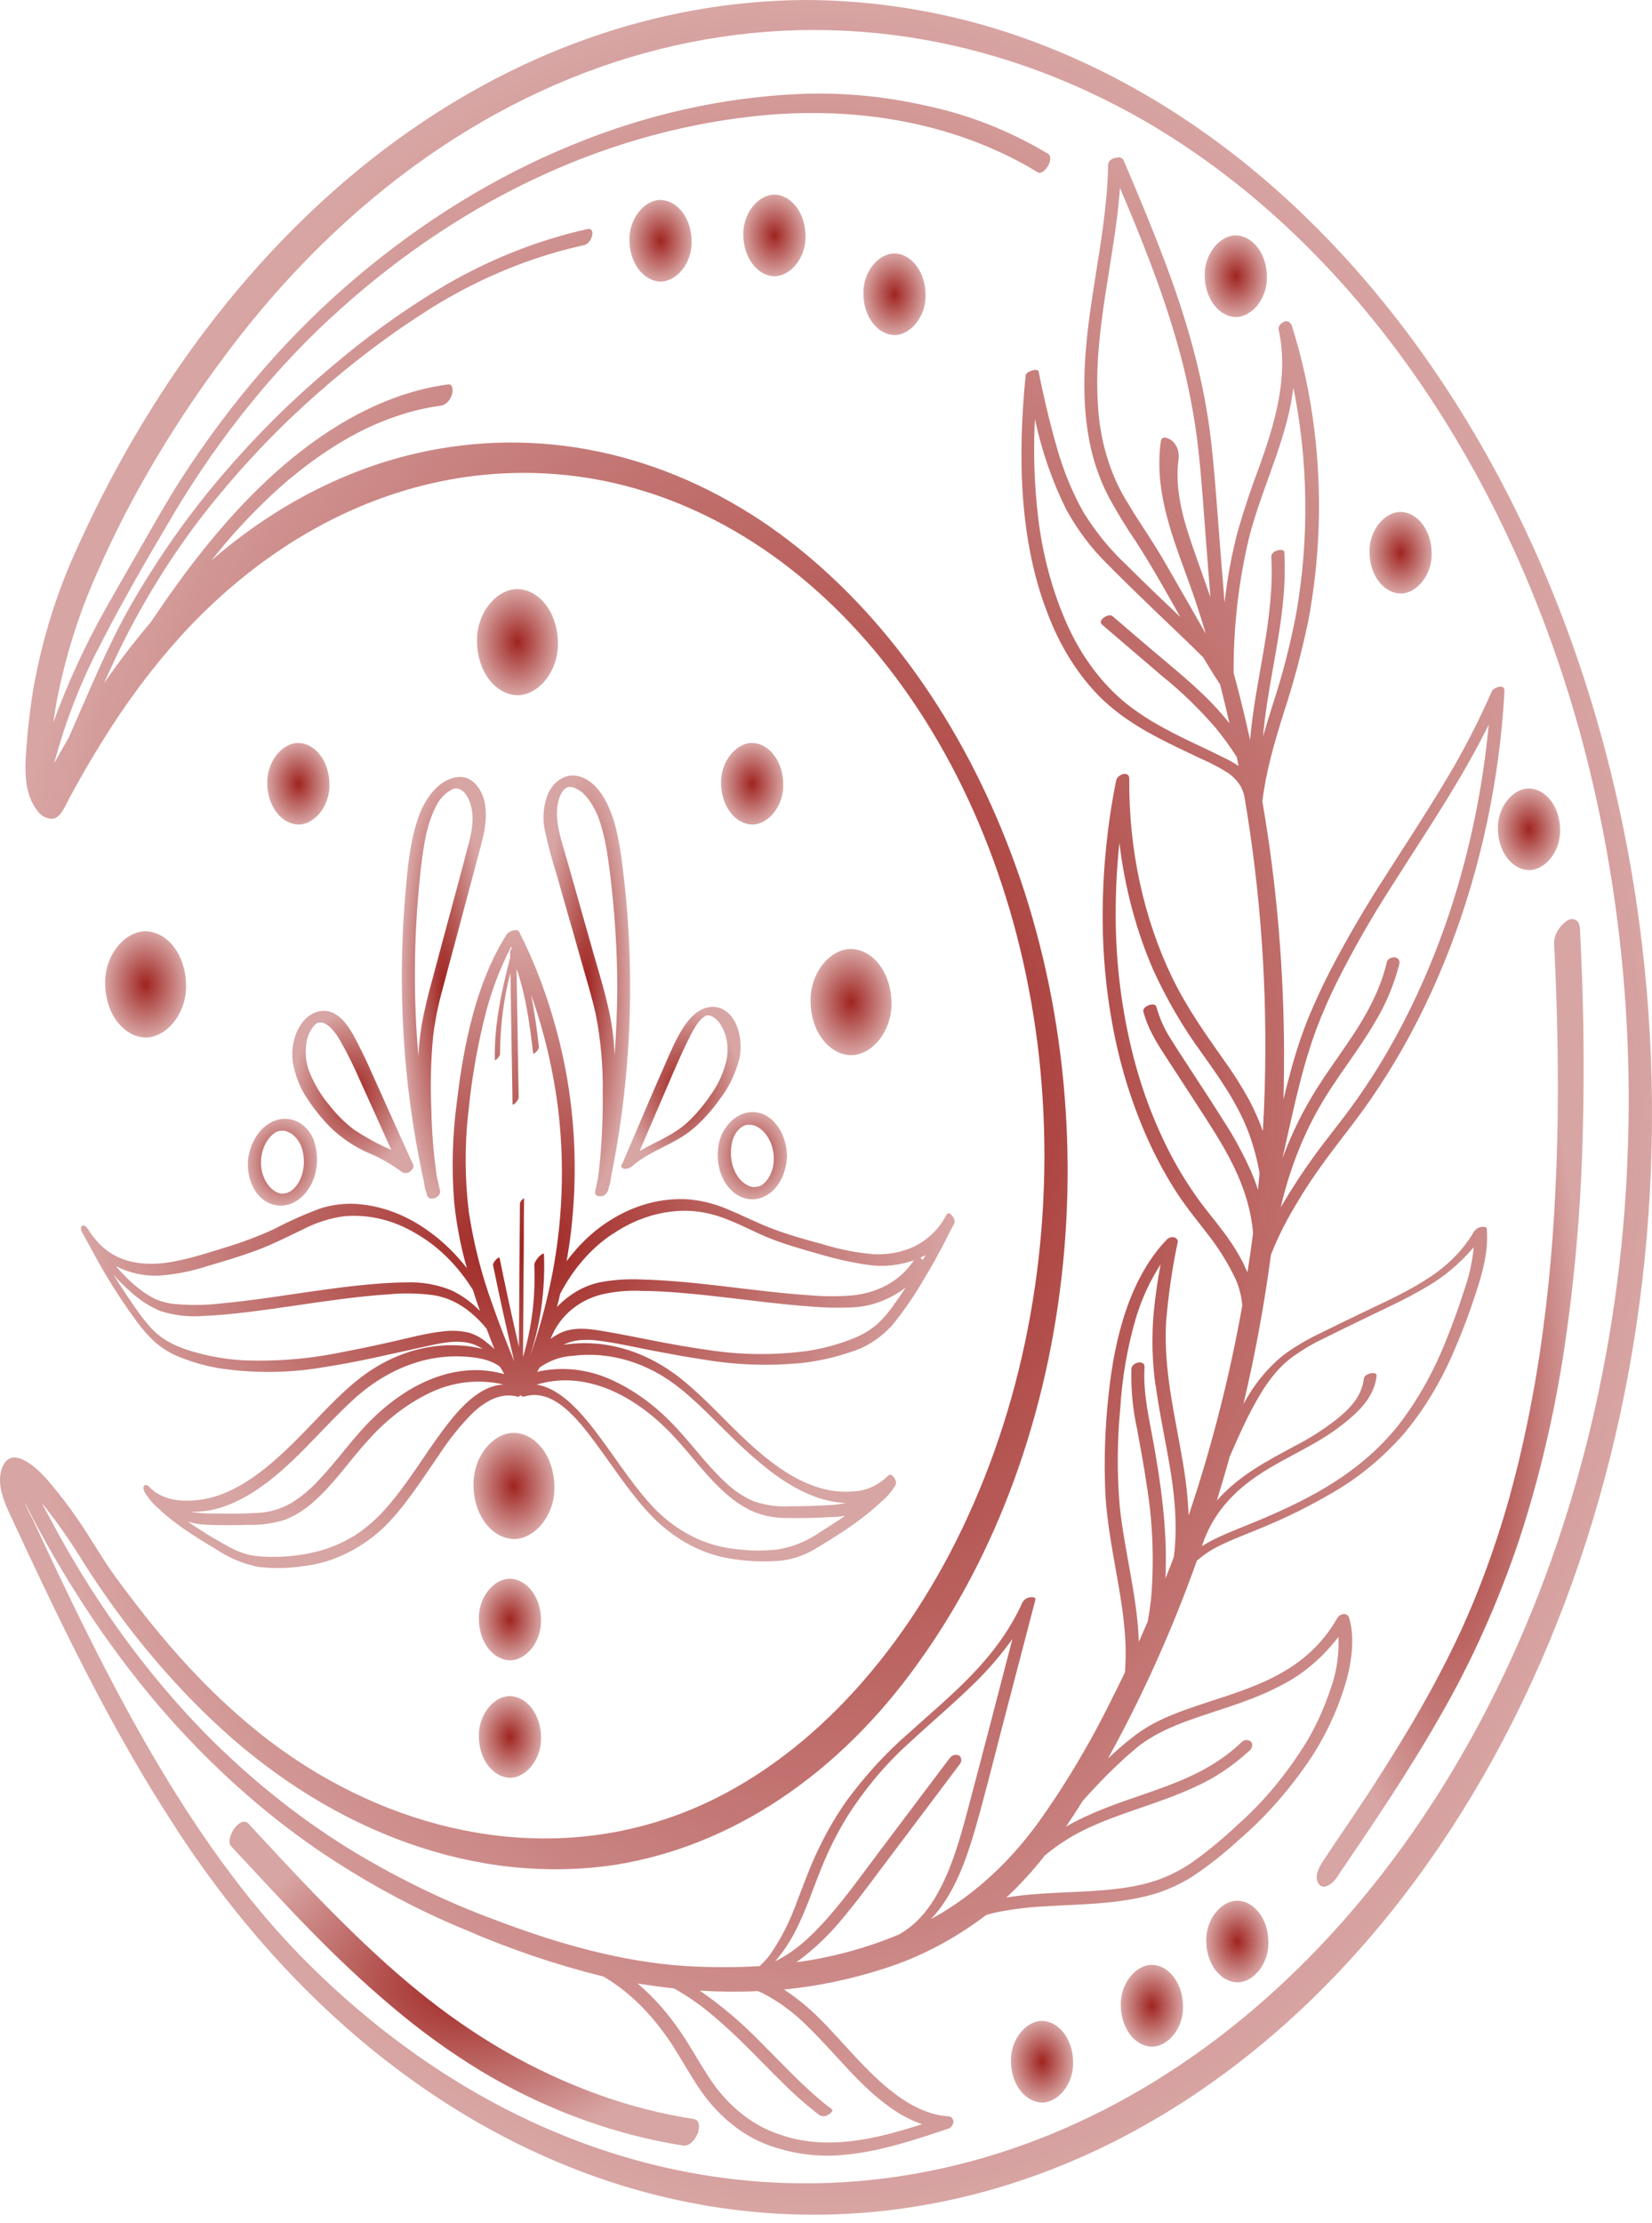 <svg width="113" height="152" viewBox="0 0 113 152" fill="none" xmlns="http://www.w3.org/2000/svg">
<path d="M42.578 59.216C42.479 58.352 42.332 57.498 42.138 56.663C41.729 55.03 40.885 53.329 39.483 53.059C39.107 52.983 38.723 53.051 38.376 53.253C38.028 53.456 37.733 53.784 37.523 54.2C37.348 54.595 37.236 55.033 37.194 55.486C37.153 55.94 37.181 56.399 37.28 56.838C37.508 57.881 37.783 58.905 38.106 59.905C38.395 60.959 38.706 62.009 39.007 63.063C39.309 64.117 39.607 65.168 39.906 66.222C40.204 67.276 40.503 68.254 40.738 69.296C41.096 71.079 41.261 72.918 41.227 74.761C41.247 76.475 41.167 78.189 40.99 79.887C40.967 80.096 40.941 80.309 40.911 80.519C40.848 80.835 40.781 81.154 40.712 81.466C40.642 81.778 40.978 81.812 41.111 81.797C41.218 81.795 41.321 81.752 41.409 81.673C41.497 81.595 41.566 81.485 41.607 81.356C41.627 81.272 41.642 81.192 41.662 81.109C41.694 81.062 41.716 81.006 41.726 80.945C41.757 80.762 41.786 80.576 41.813 80.385C42.582 76.6 43.01 72.71 43.088 68.794C43.129 66.665 43.068 64.535 42.906 62.416C42.822 61.347 42.714 60.278 42.578 59.216ZM42.048 72.12C42.028 71.785 42.001 71.454 41.972 71.127C41.778 69.026 41.123 67.055 40.564 65.091C39.984 63.044 39.404 60.996 38.825 58.946C38.555 58.002 38.213 57.043 38.114 56.027C38.045 55.323 38.158 54.398 38.613 53.965C38.68 53.902 38.754 53.856 38.833 53.828C38.969 53.8 39.108 53.809 39.242 53.854C39.557 53.968 39.849 54.175 40.094 54.459C40.526 54.974 40.862 55.612 41.077 56.324C41.308 57.083 41.478 57.871 41.584 58.676C41.729 59.657 41.842 60.651 41.935 61.648C42.13 63.68 42.227 65.726 42.225 67.774C42.207 69.213 42.148 70.661 42.048 72.12Z" fill="url(#paint0_radial_264_3424)"/>
<path d="M45.512 72.733C44.521 74.974 43.567 77.25 42.596 79.51L42.529 79.624C42.44 79.784 42.547 79.887 42.663 79.913C42.853 79.948 43.046 79.895 43.211 79.765C44.521 78.623 46.109 78.288 47.437 77.162C48.1 76.587 48.709 75.908 49.248 75.141C49.789 74.442 50.214 73.604 50.498 72.679C50.62 72.272 50.674 71.835 50.656 71.397C50.638 70.96 50.549 70.533 50.393 70.145C50.247 69.772 50.029 69.456 49.76 69.229C49.491 69.002 49.182 68.872 48.863 68.851C47.167 68.763 46.24 71.073 45.512 72.733ZM49.431 70.305C49.599 70.637 49.708 71.015 49.749 71.41C49.791 71.806 49.764 72.208 49.672 72.588C49.453 73.444 49.09 74.224 48.611 74.871C48.144 75.567 47.618 76.19 47.043 76.728C46.043 77.649 44.857 78.064 43.753 78.703C44.447 77.087 45.141 75.47 45.837 73.851C46.219 72.957 46.608 72.059 47.037 71.188C47.347 70.571 47.759 69.692 48.295 69.452L48.367 69.43H48.454C48.588 69.444 48.718 69.494 48.837 69.578C49.08 69.752 49.284 70.004 49.431 70.312V70.305Z" fill="url(#paint1_radial_264_3424)"/>
<path d="M49.324 77.672C49.116 78.232 49.046 78.862 49.124 79.476C49.202 80.09 49.424 80.657 49.759 81.097C50.089 81.523 50.505 81.816 50.957 81.941C51.41 82.066 51.88 82.017 52.313 81.801C52.749 81.59 53.126 81.212 53.396 80.716C53.667 80.22 53.817 79.629 53.829 79.02C53.813 78.414 53.663 77.827 53.395 77.333C53.128 76.839 52.755 76.46 52.324 76.242C51.776 75.978 51.174 75.977 50.626 76.239C50.077 76.5 49.616 77.008 49.324 77.672ZM52.916 78.944C52.961 79.39 52.895 79.844 52.727 80.237C52.589 80.568 52.382 80.84 52.13 81.021L52.017 81.09C51.921 81.143 51.971 81.112 51.988 81.09C51.94 81.111 51.89 81.129 51.84 81.143H51.791C51.65 81.181 51.505 81.181 51.365 81.143C51.073 81.053 50.804 80.867 50.582 80.603C50.295 80.253 50.1 79.792 50.027 79.287C49.953 78.781 50.005 78.258 50.174 77.794C50.324 77.417 50.576 77.127 50.881 76.98L50.982 76.942L51.072 76.915H51.15H51.284C51.428 76.914 51.57 76.944 51.707 77.003C52.024 77.151 52.304 77.41 52.517 77.752C52.73 78.094 52.868 78.506 52.916 78.944Z" fill="url(#paint2_radial_264_3424)"/>
<path d="M6.038 84.081C5.956 83.936 5.777 83.731 5.626 83.815C5.475 83.898 5.548 84.161 5.626 84.286C6.148 85.196 6.623 86.144 7.156 87.042C7.844 88.204 8.579 89.315 9.359 90.371C9.73 90.883 10.138 91.346 10.577 91.753C11.039 92.153 11.539 92.472 12.064 92.704C13.127 93.157 14.224 93.461 15.336 93.61C17.611 93.918 19.906 93.876 22.174 93.484C24.461 93.138 26.725 92.586 28.995 92.095C30.067 91.863 31.256 91.555 32.337 91.905C32.573 91.984 32.801 92.099 33.018 92.247C32.748 92.171 32.473 92.118 32.195 92.076C31.333 91.954 30.465 91.954 29.603 92.076C27.866 92.318 26.186 93.039 24.676 94.192C23.119 95.391 21.76 96.974 20.328 98.404C18.896 99.835 17.394 101.171 15.69 101.951C14.76 102.391 13.78 102.617 12.791 102.621C11.89 102.621 10.907 102.415 10.183 101.647C10.104 101.567 9.939 101.483 9.852 101.597C9.765 101.711 9.832 101.921 9.893 102.031C10.139 102.438 10.432 102.792 10.762 103.078C11.171 103.466 11.596 103.824 12.035 104.151C12.904 104.805 13.809 105.353 14.716 105.897C15.631 106.514 16.616 106.933 17.632 107.138C18.649 107.265 19.673 107.251 20.687 107.096C22.624 106.893 24.487 106.032 26.093 104.596C27.6 103.18 28.786 101.281 30.024 99.493C30.717 98.428 31.494 97.462 32.343 96.612C33.227 95.783 34.29 95.197 35.386 95.501C35.423 95.518 35.464 95.517 35.501 95.498C35.537 95.479 35.568 95.444 35.586 95.398C35.626 95.441 35.673 95.472 35.723 95.488C35.773 95.505 35.825 95.507 35.876 95.493C37.838 94.896 39.514 97.016 40.763 98.709C42.012 100.402 43.235 102.309 44.699 103.793C46.241 105.321 48.065 106.282 49.983 106.579C50.966 106.747 51.958 106.803 52.949 106.746C53.982 106.724 54.999 106.404 55.928 105.81C56.94 105.209 57.958 104.562 58.911 103.842C59.378 103.493 59.831 103.112 60.268 102.701C60.643 102.397 60.977 102.011 61.253 101.559C61.413 101.251 60.981 100.646 60.752 100.905C60.08 101.563 59.271 101.936 58.433 101.974C57.556 102.061 56.675 101.955 55.824 101.662C54.111 101.095 52.572 99.915 51.137 98.591C49.647 97.213 48.262 95.638 46.711 94.382C45.218 93.16 43.55 92.356 41.809 92.019C40.838 91.832 39.853 91.796 38.876 91.912L38.545 91.958C39.392 91.524 40.34 91.578 41.238 91.715C42.398 91.878 43.522 92.141 44.662 92.358C45.801 92.575 46.925 92.784 48.062 92.955C50.328 93.343 52.618 93.423 54.897 93.195C56.024 93.067 57.141 92.812 58.236 92.434C59.272 92.122 60.236 91.493 61.05 90.596C61.854 89.608 62.591 88.531 63.253 87.376C63.601 86.803 63.935 86.217 64.256 85.618C64.546 85.105 64.79 84.564 65.068 84.047L65.259 83.697C65.352 83.522 65.259 83.316 65.16 83.171C65.062 83.027 64.853 82.867 64.758 83.038C63.642 85.181 61.584 85.862 59.705 85.759C58.545 85.655 57.394 85.426 56.262 85.074C55.131 84.774 54.004 84.458 52.897 84.043C51.789 83.628 50.781 83.099 49.708 82.662C48.818 82.287 47.894 82.066 46.96 82.003C45.255 81.924 43.559 82.361 42.004 83.282C40.788 83.987 39.686 84.991 38.757 86.239C38.908 85.363 39.047 84.481 39.125 83.575C39.572 79.161 39.211 74.671 38.073 70.477C37.435 68.082 36.57 65.803 35.499 63.691C35.493 63.682 35.486 63.673 35.479 63.665C35.432 63.63 35.38 63.608 35.326 63.6C35.272 63.592 35.218 63.599 35.166 63.619C34.977 63.632 34.797 63.728 34.656 63.893C34.645 63.907 34.636 63.922 34.63 63.939C32.6 67.162 31.731 71.299 31.25 75.355C30.948 77.609 30.885 79.906 31.064 82.182C31.223 83.731 31.514 85.251 31.934 86.714C31.172 85.738 30.313 84.902 29.38 84.229C27.86 83.109 26.166 82.458 24.426 82.327C23.59 82.271 22.752 82.371 21.936 82.624C20.862 83.018 19.804 83.489 18.768 84.035C17.671 84.536 16.553 84.958 15.42 85.299C14.293 85.649 13.157 86.014 12.009 86.239C10.133 86.619 7.91 86.524 6.467 84.671C6.311 84.491 6.167 84.293 6.038 84.081ZM32.073 91.129C31.51 90.996 30.935 90.964 30.366 91.033C29.206 91.151 28.047 91.467 26.919 91.722C25.792 91.977 24.626 92.228 23.473 92.445C21.206 92.921 18.909 93.112 16.615 93.016C15.473 92.949 14.337 92.753 13.22 92.43C12.174 92.126 11.157 91.703 10.322 90.797C9.919 90.344 9.54 89.855 9.188 89.332C8.814 88.803 8.455 88.263 8.104 87.707L7.765 87.156C8.112 87.564 8.481 87.938 8.87 88.275C9.514 88.875 10.226 89.34 10.98 89.652C11.945 89.954 12.94 90.066 13.931 89.983C14.962 89.945 15.997 89.835 17.029 89.709C19.157 89.45 21.276 89.093 23.406 88.823C24.447 88.689 25.487 88.579 26.531 88.51C27.561 88.409 28.596 88.425 29.624 88.56C30.554 88.696 31.447 89.115 32.232 89.785C32.609 90.097 32.962 90.458 33.285 90.862C33.461 91.33 33.638 91.795 33.824 92.255C33.637 92.076 33.444 91.911 33.244 91.76C32.886 91.464 32.492 91.25 32.079 91.129H32.073ZM15 103.119C16.739 102.602 18.339 101.434 19.797 100.075C21.255 98.717 22.612 97.141 24.084 95.783C25.524 94.438 27.162 93.504 28.893 93.043C29.847 92.796 30.82 92.703 31.792 92.765C32.595 92.818 33.464 92.929 34.183 93.442C34.247 93.534 34.308 93.629 34.363 93.724C34.418 93.819 34.453 93.884 34.493 93.964C31.305 93.054 28.073 94.493 25.508 96.978C24.197 98.241 23.108 99.835 21.849 101.163C21.266 101.808 20.621 102.349 19.931 102.773C19.189 103.195 18.393 103.426 17.586 103.454C16.615 103.515 15.638 103.511 14.667 103.492C14.118 103.506 13.57 103.467 13.026 103.374C13.691 103.392 14.356 103.307 15.006 103.119H15ZM30.299 97.792C29.021 99.512 27.893 101.426 26.511 103.013C25.835 103.803 25.081 104.468 24.27 104.992C23.397 105.528 22.474 105.912 21.525 106.133C20.568 106.357 19.598 106.465 18.626 106.457C18.116 106.47 17.606 106.428 17.102 106.331C16.595 106.213 16.099 106.019 15.626 105.753C14.687 105.247 13.759 104.676 12.858 104.059C13.342 104.192 13.836 104.262 14.331 104.269C15.2 104.299 16.07 104.299 16.957 104.269C17.813 104.296 18.668 104.178 19.502 103.919C20.226 103.631 20.911 103.193 21.531 102.621C22.887 101.418 23.974 99.79 25.224 98.435C26.405 97.118 27.748 96.073 29.195 95.341C30.867 94.49 32.685 94.26 34.45 94.675C32.827 94.728 31.418 96.285 30.305 97.788L30.299 97.792ZM53.215 105.951C52.227 106.062 51.233 106.049 50.247 105.913C48.358 105.719 46.544 104.848 45.007 103.393C43.557 101.963 42.38 100.094 41.117 98.389C39.94 96.795 38.438 94.938 36.699 94.683C39.856 93.72 43.076 95.216 45.612 97.727C46.911 99.006 48.015 100.596 49.334 101.841C49.957 102.443 50.64 102.932 51.363 103.295C52.144 103.64 52.963 103.81 53.786 103.797C54.76 103.82 55.734 103.797 56.708 103.744C57.071 103.744 57.439 103.706 57.804 103.652C57.253 104.033 56.691 104.39 56.129 104.744C55.224 105.376 54.238 105.783 53.221 105.947L53.215 105.951ZM39.099 92.719C41.706 92.377 44.326 93.167 46.557 94.968C48.111 96.224 49.496 97.799 50.986 99.154C52.476 100.509 54.001 101.7 55.728 102.336C56.42 102.593 57.132 102.741 57.85 102.777C57.447 102.863 57.039 102.912 56.63 102.925C55.76 102.974 54.891 102.998 54.021 102.998C53.188 103.046 52.353 102.931 51.546 102.655C50.828 102.345 50.153 101.885 49.546 101.293C48.221 100.06 47.12 98.465 45.824 97.179C44.587 95.931 43.201 94.961 41.722 94.306C40.117 93.603 38.405 93.43 36.737 93.804C36.795 93.701 36.858 93.602 36.922 93.503C37.597 93.034 38.342 92.765 39.105 92.716L39.099 92.719ZM61.129 89.241C60.76 89.775 60.342 90.247 59.885 90.645C59.431 91.006 58.944 91.291 58.436 91.494C57.365 91.93 56.264 92.23 55.149 92.388C52.879 92.686 50.59 92.654 48.325 92.293C46.007 91.981 43.74 91.452 41.441 91.052C40.401 90.874 39.221 90.672 38.218 91.205C38.025 91.305 37.838 91.423 37.658 91.559C38.331 89.831 39.751 88.864 41.16 88.514C42.065 88.306 42.984 88.224 43.902 88.271C44.853 88.271 45.801 88.339 46.748 88.419C48.673 88.583 50.592 88.841 52.514 89.058C53.462 89.165 54.413 89.264 55.363 89.332C56.316 89.42 57.272 89.443 58.227 89.401C59.536 89.364 60.818 88.897 61.955 88.042C61.69 88.443 61.414 88.841 61.126 89.237L61.129 89.241ZM63.268 85.892L63.102 86.174C63.063 86.107 63.016 86.048 62.963 85.999L63.311 85.816L63.268 85.892ZM41.925 84.37C43.444 83.343 45.127 82.802 46.836 82.791C47.711 82.793 48.581 82.952 49.424 83.263C50.508 83.643 51.549 84.229 52.612 84.656C53.676 85.082 54.842 85.417 55.969 85.733C57.092 86.07 58.228 86.324 59.372 86.494C60.425 86.643 61.49 86.537 62.514 86.181C61.462 87.749 59.868 88.412 58.314 88.579C57.376 88.657 56.435 88.657 55.497 88.579C54.523 88.514 53.549 88.423 52.578 88.316C50.656 88.103 48.737 87.841 46.812 87.669C45.841 87.582 44.867 87.517 43.893 87.491C42.993 87.446 42.091 87.501 41.198 87.654C40.064 87.849 38.992 88.443 38.096 89.374C38.175 89.074 38.25 88.769 38.319 88.465C39.237 86.72 40.477 85.309 41.922 84.363L41.925 84.37ZM32.038 76.048C32.246 73.927 32.599 71.836 33.093 69.799C33.52 67.997 34.151 66.29 34.966 64.734L35.009 64.829C34.948 64.897 34.908 64.992 34.896 65.096C34.896 65.225 34.896 65.355 34.896 65.476C34.316 67.733 33.798 70.043 33.847 72.452C33.847 72.562 34.012 72.394 34.029 72.376C34.09 72.307 34.206 72.174 34.203 72.052C34.21 70.168 34.45 68.298 34.913 66.515C34.962 69.506 35.01 72.499 35.059 75.492C35.059 75.621 35.253 75.427 35.273 75.405C35.345 75.325 35.479 75.169 35.476 75.024C35.429 72.096 35.382 69.169 35.334 66.241C35.969 68.068 36.235 70.047 36.47 72.033C36.47 72.151 36.888 71.778 36.864 71.595C36.735 70.396 36.557 69.207 36.331 68.034C37.237 70.569 37.866 73.259 38.201 76.025C38.684 80.269 38.423 84.602 37.438 88.693C37.102 90.137 36.686 91.546 36.192 92.909C36.957 90.676 37.306 88.235 37.209 85.79C37.209 85.588 36.919 85.888 36.87 85.927C36.76 86.048 36.54 86.307 36.548 86.524C36.639 88.665 36.375 90.805 35.774 92.799C35.792 90.082 35.81 87.365 35.83 84.648C35.83 83.765 35.83 82.879 35.85 81.984C35.85 81.897 35.717 82.03 35.702 82.045C35.688 82.06 35.563 82.205 35.563 82.304C35.542 85.417 35.52 88.532 35.499 91.65C35.499 91.802 35.499 91.954 35.499 92.107C35.029 90.095 34.587 88.065 34.172 86.018C34.14 85.87 33.687 86.322 33.725 86.513C34.177 88.72 34.66 90.913 35.174 93.092C34.641 91.787 34.122 90.47 33.656 89.119C32.93 87.129 32.396 85.027 32.067 82.863C31.79 80.605 31.779 78.303 32.035 76.04L32.038 76.048ZM10.733 87.236C11.894 87.167 13.047 86.946 14.174 86.577C15.299 86.25 16.426 85.915 17.536 85.504C18.647 85.093 19.684 84.557 20.751 84.05C21.65 83.589 22.593 83.291 23.554 83.164C25.258 83.02 26.962 83.438 28.511 84.382C30.003 85.242 31.319 86.554 32.351 88.21C32.401 88.366 32.45 88.522 32.502 88.678C32.606 89.001 32.716 89.325 32.83 89.644C32.225 89.021 31.545 88.535 30.818 88.206C29.844 87.824 28.83 87.651 27.815 87.692C26.763 87.692 25.705 87.78 24.655 87.886C22.525 88.103 20.403 88.453 18.278 88.75C17.215 88.899 16.151 89.032 15.09 89.131C14.053 89.254 13.01 89.266 11.971 89.169C11.504 89.127 11.042 89.008 10.597 88.815C10.202 88.618 9.822 88.373 9.461 88.084C9.075 87.777 8.706 87.433 8.357 87.057C8.22 86.916 8.067 86.752 7.939 86.585C8.829 87.035 9.777 87.254 10.73 87.228L10.733 87.236Z" fill="url(#paint3_radial_264_3424)"/>
<path d="M29.806 53.911C29.287 54.44 28.875 55.129 28.606 55.916C28.026 57.594 27.864 59.524 27.71 61.339C27.185 67.674 27.578 74.083 28.87 80.225L28.992 80.777C29.021 80.96 29.05 81.158 29.081 81.321C29.093 81.374 29.115 81.421 29.145 81.458C29.166 81.546 29.186 81.637 29.209 81.725C29.322 82.204 30.209 81.885 30.099 81.413C30.024 81.093 29.951 80.773 29.879 80.454C29.66 78.955 29.535 77.435 29.505 75.91C29.425 74.206 29.468 72.496 29.632 70.803C29.769 69.726 29.983 68.668 30.273 67.645C30.542 66.606 30.824 65.571 31.102 64.536C31.67 62.412 32.237 60.29 32.803 58.169C33.061 57.203 33.34 56.179 33.192 55.125C33.143 54.709 33.012 54.318 32.812 53.99C32.612 53.661 32.35 53.407 32.053 53.252C31.305 52.918 30.427 53.302 29.806 53.911ZM32.032 57.781C31.508 59.832 30.94 61.868 30.395 63.908C30.12 64.94 29.844 65.973 29.566 67.005C29.293 67.973 29.058 68.959 28.864 69.958C28.738 70.702 28.656 71.458 28.618 72.219C28.535 71.26 28.473 70.297 28.432 69.33C28.349 67.293 28.362 65.251 28.47 63.215C28.525 62.188 28.606 61.164 28.708 60.144C28.789 59.248 28.908 58.359 29.064 57.48C29.198 56.707 29.428 55.968 29.745 55.292C30.028 54.64 30.489 54.154 31.035 53.934C31.571 53.793 32.026 54.386 32.195 55.041C32.464 55.943 32.267 56.902 32.044 57.781H32.032Z" fill="url(#paint4_radial_264_3424)"/>
<path d="M24.135 70.717C23.7 69.956 23.144 69.278 22.396 69.141C22.043 69.087 21.686 69.151 21.358 69.328C21.03 69.505 20.742 69.79 20.52 70.154C20.311 70.49 20.159 70.882 20.073 71.302C19.988 71.721 19.971 72.16 20.025 72.589C20.182 73.548 20.534 74.434 21.042 75.154C21.547 75.93 22.119 76.626 22.747 77.228C23.475 77.895 24.273 78.423 25.115 78.796C25.94 79.134 26.737 79.585 27.491 80.139C27.583 80.195 27.685 80.221 27.786 80.213C27.887 80.205 27.985 80.164 28.071 80.093C28.199 79.994 28.361 79.781 28.245 79.576L28.178 79.466C27.28 77.471 26.381 75.477 25.483 73.483C25.073 72.529 24.623 71.606 24.135 70.717ZM24.193 77.228C23.57 76.757 22.997 76.182 22.486 75.519C21.968 74.906 21.533 74.183 21.199 73.381C21.048 73.03 20.953 72.642 20.92 72.242C20.887 71.842 20.917 71.436 21.007 71.052C21.099 70.714 21.253 70.411 21.454 70.169C21.486 70.132 21.52 70.097 21.555 70.066L21.613 70.013L21.671 69.975L21.715 69.952L21.79 69.921H21.831C21.868 69.918 21.906 69.918 21.944 69.921C21.989 69.931 22.034 69.937 22.08 69.941C22.129 69.941 22.181 69.978 22.228 69.998C22.37 70.068 22.504 70.165 22.625 70.287C22.869 70.532 23.085 70.823 23.265 71.151C23.736 71.976 24.167 72.839 24.555 73.734C25.297 75.363 26.034 76.996 26.764 78.632C25.881 78.25 25.022 77.781 24.193 77.228Z" fill="url(#paint5_radial_264_3424)"/>
<path d="M16.977 79.195C16.91 79.782 16.986 80.381 17.194 80.908C17.402 81.434 17.732 81.86 18.136 82.125C18.564 82.392 19.041 82.493 19.511 82.416C19.98 82.339 20.424 82.088 20.789 81.692C21.214 81.253 21.511 80.634 21.628 79.94C21.746 79.246 21.676 78.52 21.432 77.886C20.925 76.71 19.774 76.265 18.823 76.623C18.364 76.785 17.948 77.111 17.622 77.565C17.296 78.02 17.073 78.584 16.977 79.195ZM18.777 77.471C19.059 77.293 19.383 77.264 19.681 77.391C20.075 77.548 20.405 77.902 20.6 78.377C20.757 78.791 20.818 79.256 20.776 79.715C20.733 80.173 20.588 80.606 20.36 80.957C20.263 81.103 20.152 81.231 20.029 81.338C19.93 81.423 19.823 81.49 19.71 81.539C19.449 81.652 19.167 81.642 18.91 81.513C18.612 81.359 18.354 81.095 18.166 80.754C17.978 80.412 17.869 80.007 17.852 79.587C17.841 79.155 17.924 78.727 18.089 78.353C18.255 77.979 18.497 77.673 18.789 77.471H18.777Z" fill="url(#paint6_radial_264_3424)"/>
<path d="M112.124 63.056C110.776 52.994 107.895 43.393 103.655 34.827C99.479 26.391 94.084 19.111 87.776 13.399C81.386 7.613 74.176 3.574 66.573 1.522C62.756 0.51 58.872 0.001 54.978 0C44.865 0.087 34.943 3.632 26.19 10.286C17.438 16.941 10.158 26.474 5.067 37.948C3.82 40.736 2.893 43.751 2.316 46.894C2.049 48.486 1.865 50.099 1.766 51.723C1.687 52.979 1.766 54.387 2.49 55.346C2.635 55.572 2.819 55.747 3.028 55.856C3.236 55.966 3.462 56.006 3.685 55.974C4.206 55.822 4.479 55.061 4.763 54.535C5.502 53.173 6.27 51.841 7.082 50.551C8.662 48.008 10.417 45.662 12.325 43.542C16.211 39.272 20.73 36.107 25.596 34.249C30.462 32.39 35.568 31.878 40.593 32.746C48.249 34.084 55.365 38.66 60.864 45.782C66.363 52.904 69.945 62.183 71.069 72.216C72.227 82.774 70.657 93.538 66.61 102.788C62.663 111.872 56.401 119.266 48.929 122.98C40.166 127.337 30.189 126.279 21.723 121.26C17.117 118.531 13.12 114.623 9.531 109.988C8.801 109.044 8.061 108.085 7.38 107.092L7.305 106.974C7.215 106.833 7.125 106.696 7.038 106.556C6.821 106.217 6.606 105.874 6.386 105.536C5.402 103.921 4.312 102.424 3.128 101.061C2.47 100.341 0.734 98.716 0.131 100.41C-0.307 101.635 0.456 103.074 0.916 104.052C1.548 105.417 2.185 106.776 2.827 108.131C5.473 113.687 8.267 119.14 11.485 124.156C19.555 136.958 30.625 145.895 42.97 149.573C55.314 153.251 68.238 151.463 79.727 144.487C91.216 137.512 100.625 125.742 106.485 111.012C112.345 96.282 114.328 79.42 112.124 63.056ZM111.281 80.256C110.607 93.654 107.167 106.558 101.328 117.582C95.49 128.606 87.474 137.333 78.142 142.827C68.81 148.321 58.514 150.374 48.361 148.765C38.207 147.157 28.579 141.947 20.511 133.696C12.775 125.743 7.302 114.813 2.25 103.918C2.033 103.531 1.839 103.123 1.67 102.697C4.253 107.813 7.321 112.477 10.801 116.575C14.112 120.445 17.772 123.768 21.699 126.469C24.95 128.682 28.34 130.519 31.833 131.961C34.926 133.3 38.084 134.368 41.285 135.157C42.388 135.807 43.416 136.657 44.337 137.684C45.032 138.453 45.669 139.308 46.239 140.237C46.819 141.17 47.367 142.14 47.978 143.027C49.194 144.734 50.737 145.982 52.445 146.642C54.227 147.31 56.088 147.542 57.935 147.327C60.283 147.091 62.573 146.322 64.854 145.561C64.942 145.538 65.023 145.482 65.088 145.401C65.152 145.319 65.198 145.215 65.219 145.101C65.215 145.002 65.183 144.908 65.13 144.838C65.076 144.767 65.005 144.726 64.929 144.72C62.578 144.579 60.567 142.817 58.784 140.941C57.848 139.963 56.958 138.909 55.999 137.969C55.255 137.231 54.46 136.587 53.625 136.044C55.96 135.815 58.277 135.328 60.549 134.586C62.974 133.811 65.302 132.584 67.463 130.945C67.752 130.857 68.063 130.785 68.332 130.728C69.423 130.523 70.521 130.396 71.622 130.347C73.854 130.21 76.103 130.21 78.309 129.681C79.412 129.428 80.484 128.983 81.498 128.357C82.624 127.617 83.706 126.767 84.735 125.815C86.613 124.209 88.31 122.267 89.779 120.046C90.5 118.923 91.116 117.692 91.614 116.377C92.144 114.962 92.573 113.386 92.483 111.788C92.457 111.398 92.392 111.014 92.289 110.646C92.173 110.228 91.643 110.327 91.472 110.646C89.341 114.391 85.675 115.38 82.419 116.457C80.808 116.994 79.127 117.546 77.671 118.638C77.021 119.13 76.391 119.669 75.784 120.251C78.136 116.003 80.174 111.471 81.872 106.715C82.406 106.255 82.983 105.884 83.588 105.612C84.428 105.208 85.306 104.889 86.173 104.523C87.968 103.799 89.725 102.923 91.434 101.902C93.098 100.91 94.645 99.61 96.028 98.043C97.436 96.363 98.621 94.387 99.536 92.198C100.064 90.964 100.54 89.694 100.962 88.392C101.414 87.011 101.831 85.546 101.695 84.012C101.695 83.849 101.405 83.887 101.324 83.902C101.143 83.92 100.973 84.021 100.843 84.187C99.939 85.74 98.686 86.805 97.365 87.612C95.915 88.518 94.362 89.188 92.854 89.922C91.985 90.341 91.136 90.752 90.281 91.178C89.455 91.567 88.654 92.039 87.883 92.59C86.766 93.457 85.801 94.624 85.051 96.015C85.846 92.662 86.477 89.245 86.938 85.786C87.272 84.94 87.654 84.129 88.08 83.358C88.754 82.135 89.486 80.969 90.272 79.868C91.008 78.822 91.791 77.844 92.559 76.824C93.379 75.751 94.159 74.621 94.895 73.445C96.376 71.081 97.675 68.531 98.776 65.834C99.881 63.128 100.782 60.287 101.466 57.352C102.149 54.438 102.607 51.442 102.834 48.409C102.863 48.028 102.886 47.648 102.907 47.267C102.939 46.712 102.165 46.997 102.037 47.29C101.038 49.558 99.906 51.721 98.652 53.759C97.397 55.845 96.069 57.854 94.77 59.897C93.46 61.913 92.229 64.015 91.081 66.195C90.51 67.293 89.982 68.427 89.498 69.594C89.034 70.75 88.635 71.949 88.304 73.182C88.121 73.84 87.953 74.506 87.791 75.172C87.944 69.724 87.669 64.27 86.97 58.897C86.79 57.524 86.583 56.158 86.347 54.798C86.596 52.747 87.167 50.802 87.764 48.884C88.446 46.821 89.018 44.697 89.475 42.529C90.293 38.244 90.441 33.786 89.909 29.424C89.609 26.96 89.088 24.552 88.356 22.25C88.306 22.132 88.225 22.041 88.127 21.997C88.03 21.952 87.924 21.955 87.828 22.007C87.66 22.064 87.405 22.285 87.466 22.566C88.165 25.725 87.199 28.94 86.185 31.783C85.617 33.27 85.108 34.794 84.66 36.349C84.25 37.912 83.951 39.521 83.767 41.156C83.769 41.19 83.769 41.224 83.767 41.258C83.672 40.067 83.579 38.872 83.477 37.681C83.283 35.242 83.132 32.788 82.863 30.36C82.37 25.896 81.124 21.683 79.593 17.661C78.724 15.378 77.793 13.163 76.851 10.948C76.806 10.879 76.749 10.825 76.684 10.793C76.619 10.761 76.549 10.752 76.48 10.765L76.289 10.796C76.103 10.823 75.805 10.979 75.799 11.279C75.703 16.607 74.019 21.68 74.184 27.034C74.214 28.275 74.363 29.506 74.628 30.698C74.912 31.902 75.336 33.041 75.886 34.074C76.451 35.102 77.057 36.09 77.701 37.034C78.324 37.993 78.915 38.994 79.495 40.003C79.912 40.729 80.324 41.464 80.735 42.194C79.495 41.011 78.251 39.831 77.031 38.61C75.933 37.589 74.946 36.377 74.097 35.006C73.363 33.695 72.768 32.259 72.329 30.736C71.829 28.992 71.4 27.213 71.045 25.409C70.984 25.123 70.176 25.409 70.158 25.664C69.605 31.163 69.709 36.992 71.689 42.027C72.537 44.243 73.758 46.177 75.26 47.682C76.883 49.269 78.782 50.27 80.669 51.175C81.202 51.434 81.738 51.685 82.275 51.936C82.816 52.173 83.347 52.451 83.863 52.77C84.257 52.998 84.604 53.346 84.874 53.786C84.974 53.979 85.053 54.189 85.109 54.41C86.241 61.001 86.711 67.759 86.507 74.51C86.48 75.458 86.437 76.413 86.382 77.341C86.118 76.604 85.807 75.897 85.451 75.229C84.92 74.264 84.339 73.347 83.712 72.486C82.46 70.705 81.199 68.935 80.199 66.884C78.226 62.813 77.2 58.075 77.245 53.249C77.245 52.671 76.434 52.941 76.347 53.367C75.754 56.307 75.444 59.333 75.425 62.375C75.403 65.317 75.696 68.249 76.295 71.085C76.845 73.662 77.668 76.124 78.741 78.399C79.272 79.524 79.868 80.594 80.524 81.6C81.205 82.638 81.973 83.559 82.712 84.526C83.383 85.392 83.978 86.355 84.486 87.395C84.75 87.967 84.917 88.607 84.976 89.271C84.553 91.638 84.049 93.983 83.463 96.289C82.835 98.777 82.116 101.222 81.306 103.622C81.253 102.422 81.124 101.231 80.921 100.06C80.393 96.875 79.579 93.731 79.761 90.428C79.911 88.573 80.178 86.738 80.558 84.941C80.593 84.754 80.428 84.636 80.318 84.61C80.232 84.588 80.143 84.59 80.057 84.615C79.972 84.64 79.891 84.687 79.819 84.754C77.335 87.323 76.243 91.364 75.831 95.356C75.583 97.591 75.508 99.853 75.608 102.107C75.724 104.265 76.159 106.354 76.518 108.454C76.851 110.395 77.118 112.385 76.944 114.364C76.674 114.924 76.402 115.483 76.124 116.031C74.596 119.156 72.85 122.086 70.906 124.784C68.968 127.408 66.66 129.514 64.112 130.986L63.674 131.23C63.976 130.915 64.257 130.567 64.515 130.191C65.561 128.669 66.222 126.766 66.764 124.863C67.425 122.538 68.005 120.171 68.619 117.827L70.819 109.406C70.88 109.174 70.529 109.204 70.448 109.223C70.348 109.231 70.251 109.267 70.162 109.329C70.073 109.39 69.996 109.476 69.935 109.581C68.124 113.561 64.961 115.963 62.138 118.527C60.61 119.851 59.197 121.39 57.923 123.117C57.22 124.114 56.587 125.192 56.033 126.34C55.454 127.512 55.01 128.756 54.532 129.989C54.054 131.338 53.422 132.583 52.657 133.681C52.441 133.959 52.209 134.214 51.961 134.442C50.271 134.548 48.584 134.533 46.926 134.442C42.497 134.149 38.193 132.92 33.94 131.31C30.721 130.124 27.573 128.622 24.526 126.816C20.806 124.597 17.293 121.824 14.056 118.55C10.234 114.647 6.851 110.056 4.006 104.912C3.62 104.201 3.233 103.482 2.847 102.754L2.876 102.788C3.904 104.077 4.865 105.454 5.754 106.91C8.484 111.2 11.635 114.997 15.125 118.2C22.899 125.305 32.636 128.939 42.082 127.516C50.001 126.256 57.331 121.379 62.787 113.74C68.208 106.245 71.682 96.689 72.709 86.441C73.737 76.194 72.265 65.782 68.506 56.701C64.896 47.947 59.412 40.773 52.732 36.064C45.305 30.886 36.776 29.102 28.491 30.995C23.485 32.15 18.713 34.641 14.47 38.313C14.777 37.932 15.091 37.552 15.406 37.171L15.928 36.562L16.195 36.266L16.218 36.243L16.412 36.03C16.772 35.639 17.135 35.258 17.502 34.888C18.221 34.163 18.962 33.472 19.726 32.818C19.919 32.658 20.112 32.502 20.305 32.35C20.389 32.278 20.476 32.209 20.563 32.141L20.662 32.065L20.786 31.969C21.186 31.662 21.593 31.367 22.007 31.083C22.792 30.541 23.598 30.052 24.421 29.618C25.326 29.144 26.254 28.749 27.198 28.434C28.166 28.107 29.152 27.876 30.146 27.741C30.308 27.717 30.463 27.638 30.595 27.512C30.727 27.386 30.832 27.217 30.9 27.022C30.984 26.767 31.013 26.261 30.679 26.284C26.911 26.779 23.331 28.621 20.111 31.231C16.815 33.895 13.934 37.32 11.328 41.06C10.982 41.568 10.642 42.065 10.308 42.552C9.189 43.864 8.125 45.254 7.119 46.715C7.67 45.479 8.235 44.257 8.859 43.074C10.562 39.83 12.531 36.841 14.731 34.161C16.896 31.506 19.223 29.088 21.688 26.931C24.183 24.721 26.799 22.756 29.514 21.052C32.473 19.217 35.593 17.869 38.804 17.037C39.198 16.934 39.595 16.839 39.992 16.752C40.117 16.708 40.23 16.622 40.322 16.502C40.413 16.383 40.478 16.234 40.511 16.07C40.566 15.766 40.419 15.614 40.201 15.659C36.894 16.392 33.667 17.656 30.595 19.423C27.763 21.087 25.037 23.046 22.442 25.279C19.864 27.448 17.422 29.884 15.14 32.563C12.867 35.225 10.797 38.172 8.96 41.361C7.334 44.211 6.061 47.362 4.702 50.441C4.412 50.947 4.122 51.453 3.832 51.963L3.711 52.169C4.484 49.295 5.547 46.57 6.87 44.067C8.441 40.988 10.172 38.024 11.902 35.097C15.114 29.726 18.935 25.033 23.23 21.181C31.887 13.4 41.972 8.802 52.439 7.862C58.057 7.39 63.86 8.132 69.153 10.765C69.773 11.075 70.382 11.414 70.981 11.782C71.408 12.044 72.181 10.819 71.677 10.507C69.049 8.942 66.274 7.845 63.425 7.246C60.534 6.58 57.599 6.305 54.665 6.427C49.37 6.666 44.124 7.848 39.071 9.94C33.915 12.055 28.998 15.069 24.453 18.901C19.902 22.726 15.814 27.428 12.328 32.848C11.441 34.237 10.621 35.695 9.789 37.141C8.919 38.663 8.032 40.185 7.18 41.707C5.82 44.121 4.636 46.697 3.644 49.402C3.714 48.926 3.789 48.454 3.87 47.99C4.466 44.905 5.395 41.948 6.627 39.207C9.024 33.697 12.18 28.575 15.575 24.069C23.587 13.408 33.876 6.191 45.08 3.372C56.285 0.554 67.877 2.267 78.324 8.284C85.154 12.249 91.305 17.982 96.409 25.139C101.514 32.296 105.467 40.73 108.032 49.938C110.709 59.638 111.813 69.964 111.275 80.256H111.281ZM46.094 135.964C47.082 136.512 48.029 137.18 48.923 137.958C50.488 139.275 51.92 140.831 53.407 142.296C54.254 143.153 55.142 143.937 56.065 144.644C56.158 144.692 56.258 144.713 56.358 144.707C56.458 144.702 56.556 144.668 56.645 144.61C56.697 144.583 57.057 144.34 56.9 144.229C55.207 142.958 53.712 141.326 52.155 139.773C50.815 138.384 49.38 137.161 47.868 136.12C49.187 136.2 50.512 136.211 51.833 136.15C51.961 136.199 52.088 136.256 52.216 136.322C53.282 136.869 54.285 137.61 55.196 138.521C57.1 140.355 58.761 142.601 60.86 144.085C61.557 144.589 62.299 144.982 63.068 145.253C59.88 146.28 56.544 147.087 53.32 145.953C51.654 145.408 50.134 144.272 48.926 142.669C48.291 141.798 47.74 140.827 47.164 139.891C46.596 138.956 45.969 138.086 45.288 137.292C44.76 136.685 44.199 136.128 43.61 135.625C44.43 135.766 45.262 135.876 46.094 135.964ZM62.723 131.363C62.343 131.719 61.936 132.023 61.509 132.273C59.221 133.224 56.865 133.862 54.477 134.175C55.672 133.315 56.778 132.256 57.767 131.024C58.57 130.062 59.329 129.042 60.086 128.026L62.712 124.54L65.683 120.59C65.714 120.548 65.737 120.496 65.748 120.439C65.759 120.382 65.759 120.322 65.747 120.265C65.736 120.208 65.713 120.156 65.681 120.114C65.65 120.073 65.61 120.042 65.567 120.027C65.457 119.983 65.34 119.98 65.228 120.019C65.117 120.058 65.016 120.137 64.938 120.247L59.81 127.059C58.361 129 56.912 131.032 55.202 132.596C54.525 133.221 53.792 133.732 53.019 134.118C53.67 133.366 54.228 132.483 54.671 131.504C55.251 130.275 55.683 128.966 56.199 127.699C56.702 126.461 57.293 125.289 57.964 124.198C59.194 122.276 60.618 120.586 62.199 119.174C63.677 117.793 65.219 116.511 66.665 115.084C67.594 114.183 68.459 113.176 69.251 112.073C68.225 116.023 67.202 119.973 66.153 123.916C65.654 125.784 65.106 127.683 64.222 129.304C63.809 130.09 63.303 130.785 62.723 131.363ZM77.796 119.467C79.167 118.394 80.712 117.835 82.246 117.314C84.06 116.701 85.898 116.172 87.637 115.24C89.103 114.506 90.437 113.378 91.553 111.929C91.606 113.152 91.421 114.372 91.017 115.476C90.594 116.757 90.05 117.962 89.396 119.064C88.037 121.281 86.431 123.216 84.631 124.803C83.678 125.705 82.682 126.528 81.651 127.269C80.694 127.947 79.667 128.44 78.602 128.734C76.541 129.312 74.309 129.316 72.17 129.434C71.066 129.491 69.944 129.567 68.837 129.753C69.769 128.886 70.648 127.924 71.466 126.877C72.399 126.105 73.396 125.475 74.437 124.997C76.808 123.893 79.3 123.322 81.683 122.215C83.043 121.617 84.329 120.762 85.501 119.677C85.651 119.532 85.727 119.239 85.55 119.075C85.45 119.003 85.335 118.971 85.221 118.984C85.107 118.997 84.999 119.054 84.909 119.148C82.912 121.05 80.535 121.899 78.167 122.717C76.399 123.326 74.596 123.935 72.918 124.905C73.312 124.323 73.698 123.726 74.077 123.121L74.39 122.778C74.97 122.143 75.55 121.526 76.17 120.936C76.46 120.655 76.75 120.384 77.04 120.118C77.173 120 77.306 119.882 77.442 119.768L77.648 119.597L77.741 119.521L77.796 119.467ZM79.051 94.732C79.454 97.803 80.312 100.775 80.408 103.911C80.438 104.758 80.401 105.608 80.298 106.445C80.112 106.944 79.924 107.442 79.718 107.937C79.88 104.657 79.393 101.289 78.799 98.104C78.509 96.582 78.193 95.059 78.289 93.492C78.321 92.944 77.419 93.138 77.39 93.606C77.352 94.999 77.484 96.392 77.782 97.731C78.016 99.002 78.251 100.269 78.434 101.536C78.847 104.05 78.953 106.635 78.747 109.193C78.69 109.763 78.609 110.328 78.503 110.886C78.303 111.35 78.103 111.811 77.898 112.268C77.796 109.143 76.903 106.049 76.587 102.963C76.403 100.746 76.416 98.509 76.628 96.296C76.758 94.192 77.117 92.122 77.692 90.15C78.097 88.806 78.67 87.56 79.388 86.463C79.176 87.572 79.016 88.696 78.909 89.831C78.77 91.467 78.813 93.12 79.037 94.74L79.051 94.732ZM85.112 86.509C84.846 85.987 84.555 85.488 84.243 85.013C83.544 83.967 82.735 83.061 82.005 82.056C81.302 81.089 80.659 80.051 80.08 78.951C78.934 76.757 78.038 74.356 77.419 71.823C76.753 69.092 76.384 66.25 76.324 63.383C76.285 61.457 76.368 59.53 76.57 57.622C76.931 60.687 77.717 63.639 78.889 66.332C79.829 68.385 80.944 70.29 82.211 72.014C83.419 73.726 84.666 75.439 85.446 77.551C85.755 78.402 85.994 79.295 86.156 80.215C86.121 80.595 86.086 80.976 86.049 81.356C85.915 80.945 85.765 80.544 85.599 80.154C85.049 78.921 84.418 77.755 83.712 76.668C82.935 75.427 82.132 74.217 81.338 72.992C80.903 72.326 80.469 71.668 80.043 70.979C79.637 70.347 79.318 69.627 79.1 68.852C79.002 68.471 78.118 68.81 78.208 69.163C78.57 70.56 79.367 71.668 80.075 72.771C80.886 74.019 81.698 75.26 82.504 76.512C83.863 78.624 85.263 80.945 85.648 83.742C85.675 83.94 85.695 84.123 85.712 84.336C85.596 85.231 85.469 86.119 85.33 86.999C85.257 86.836 85.167 86.676 85.098 86.516L85.112 86.509ZM94.863 65.807C94.257 68.303 92.921 70.271 91.602 72.17C90.915 73.155 90.222 74.137 89.602 75.214C88.931 76.362 88.343 77.591 87.846 78.883L87.724 79.206C88.115 77.471 88.483 75.728 88.924 74.015C89.235 72.771 89.607 71.555 90.037 70.374C90.478 69.219 90.97 68.099 91.512 67.021C92.617 64.837 93.817 62.738 95.107 60.734C96.391 58.695 97.715 56.701 98.979 54.646C99.985 53.006 100.953 51.324 101.831 49.562C101.038 57.94 98.52 65.877 94.547 72.516C93.828 73.711 93.065 74.853 92.257 75.941C91.498 76.969 90.698 77.935 89.938 78.985C89.132 80.09 88.372 81.251 87.66 82.463C87.643 82.494 87.625 82.528 87.605 82.559C88.169 80.114 89.052 77.815 90.214 75.766C91.414 73.654 92.915 71.877 94.124 69.772C94.813 68.622 95.35 67.328 95.712 65.944C95.852 65.305 94.965 65.343 94.849 65.815L94.863 65.807ZM100.805 85.295C100.707 86.295 100.492 87.269 100.168 88.183C99.802 89.325 99.405 90.44 98.965 91.528C98.107 93.727 96.987 95.731 95.646 97.464C93.063 100.703 89.62 102.469 86.292 103.88C85.306 104.299 84.306 104.668 83.332 105.121C82.954 105.297 82.582 105.497 82.219 105.722C82.93 103.462 84.483 101.917 86.101 100.851C87.982 99.592 90.069 98.823 91.898 97.358C92.817 96.62 93.991 95.611 94.162 94.093C94.205 93.712 93.315 93.918 93.292 94.264C93.144 95.562 92.217 96.41 91.428 97.053C90.516 97.761 89.561 98.369 88.573 98.873C86.709 99.885 84.785 100.855 83.237 102.606C83.527 101.624 83.834 100.634 84.106 99.633C84.498 98.724 84.895 97.818 85.33 96.943C86.08 95.444 86.962 93.944 88.141 92.993C88.87 92.43 89.636 91.958 90.431 91.581C91.281 91.151 92.136 90.744 92.988 90.329C94.53 89.568 96.098 88.887 97.594 87.989C98.761 87.321 99.84 86.415 100.791 85.302L100.805 85.295ZM70.79 28.659C71.263 30.858 71.989 32.95 72.944 34.861C73.723 36.266 74.659 37.508 75.721 38.545C76.773 39.618 77.848 40.65 78.909 41.677C80.04 42.761 81.176 43.839 82.295 44.942C82.669 45.57 83.048 46.19 83.454 46.795C83.68 47.673 83.895 48.561 84.098 49.459C83.587 48.82 83.048 48.221 82.483 47.667C81.19 46.403 79.799 45.3 78.451 44.147L76.1 42.134C75.837 41.909 75.022 42.404 75.396 42.724L79.512 46.247C80.803 47.283 82.023 48.465 83.159 49.779C83.672 50.407 84.156 51.075 84.608 51.78V51.803C84.648 51.993 84.683 52.184 84.718 52.374C84.396 52.16 84.064 51.972 83.724 51.811C83.251 51.575 82.773 51.35 82.298 51.122C80.422 50.232 78.529 49.349 76.825 47.933C75.214 46.567 73.874 44.716 72.918 42.533C71.953 40.317 71.305 37.887 71.008 35.364C70.747 33.146 70.674 30.897 70.79 28.659ZM76.611 12.851C78.06 16.276 79.48 19.781 80.527 23.479C81.122 25.549 81.569 27.687 81.863 29.865C82.173 32.274 82.312 34.728 82.506 37.156C82.603 38.387 82.7 39.613 82.796 40.836C82.335 39.5 81.843 38.172 81.396 36.833C80.817 35.113 80.359 33.221 80.622 31.33C80.641 31.099 80.61 30.866 80.532 30.658C80.454 30.45 80.332 30.275 80.182 30.154C80.022 30.006 79.469 29.709 79.402 30.181C78.857 34.104 80.631 37.666 81.779 41.114C82.026 41.857 82.262 42.603 82.486 43.351C81.906 42.335 81.327 41.308 80.747 40.307C80.167 39.306 79.588 38.26 78.961 37.263C78.335 36.266 77.735 35.402 77.161 34.428C75.946 32.511 75.225 30.139 75.1 27.65C74.932 25.162 75.225 22.654 75.596 20.218C75.967 17.783 76.428 15.321 76.611 12.851ZM88.472 26.512C89.487 31.541 89.557 36.818 88.675 41.89C88.271 44.033 87.733 46.128 87.066 48.154C86.837 48.884 86.608 49.615 86.393 50.353C86.657 47.309 87.431 44.352 87.744 41.338C87.873 40.159 87.909 38.965 87.851 37.776C87.851 37.533 87.448 37.609 87.344 37.643C87.191 37.697 86.947 37.837 86.959 38.092C87.194 42.358 85.857 46.407 85.509 50.597C85.295 49.623 85.066 48.648 84.822 47.682C84.68 47.123 84.532 46.563 84.382 46.008C84.365 42.901 84.716 39.81 85.419 36.844C86.211 33.686 87.646 30.87 88.292 27.639C88.356 27.258 88.42 26.881 88.472 26.501V26.512Z" fill="url(#paint7_radial_264_3424)"/>
<path d="M107.16 62.976C106.766 63.242 106.273 63.87 106.305 64.521C106.528 68.981 106.624 73.456 106.52 77.924C106.467 80.161 106.361 82.392 106.201 84.617C106.035 86.828 105.833 88.822 105.528 91.087C105.238 93.259 104.867 95.417 104.418 97.556C104.196 98.624 103.95 99.686 103.682 100.741C103.551 101.258 103.415 101.772 103.273 102.286V102.335V102.305L103.23 102.457C103.198 102.575 103.163 102.697 103.128 102.815C103.05 103.089 102.969 103.359 102.888 103.629C102.268 105.681 101.556 107.683 100.754 109.623C100.547 110.112 100.336 110.602 100.119 111.092L100.032 111.286L99.867 111.643C99.746 111.897 99.621 112.16 99.493 112.431C99.024 113.409 98.528 114.368 98.018 115.312C96.986 117.215 95.882 119.053 94.743 120.849L94.316 121.518L94.116 121.83L94.018 121.987C93.728 122.443 93.421 122.9 93.119 123.349C92.54 124.228 91.96 125.096 91.363 125.963L90.493 127.265C90.25 127.622 89.85 128.368 90.203 128.825C90.557 129.282 91.157 128.779 91.392 128.444C93.838 124.848 96.29 121.244 98.493 117.378C100.656 113.634 102.478 109.572 103.922 105.273C105.288 101.092 106.317 96.736 106.992 92.274C107.663 87.814 108.075 83.294 108.227 78.753C108.379 74.207 108.352 69.653 108.146 65.111C108.122 64.563 108.096 64.011 108.067 63.459C108.007 62.805 107.517 62.736 107.16 62.976Z" fill="url(#paint8_radial_264_3424)"/>
<path d="M47.461 144.901C45.253 144.557 43.068 143.998 40.924 143.226C38.746 142.445 36.615 141.456 34.547 140.266C32.477 139.07 30.475 137.683 28.556 136.114C26.66 134.573 24.805 132.83 23.014 131.041C21.222 129.253 19.414 127.312 17.645 125.402L16.99 124.698C16.701 124.386 16.263 124.698 16.045 125.006C15.871 125.249 15.515 125.927 15.811 126.246C17.587 128.149 19.367 130.09 21.188 131.955C23.008 133.819 24.866 135.577 26.802 137.206C28.742 138.852 30.767 140.318 32.863 141.594C34.928 142.835 37.059 143.876 39.24 144.707C41.448 145.549 43.701 146.178 45.979 146.587C46.269 146.636 46.533 146.682 46.808 146.723C46.996 146.714 47.176 146.627 47.324 146.476C47.503 146.309 47.647 146.087 47.745 145.829C47.869 145.407 47.852 144.958 47.461 144.901Z" fill="url(#paint9_radial_264_3424)"/>
<path d="M45.181 13.672C44.068 13.672 43.004 14.959 43.056 16.466C43.066 17.202 43.292 17.904 43.689 18.425C44.085 18.945 44.62 19.243 45.181 19.255C46.294 19.255 47.358 17.973 47.309 16.466C47.299 15.729 47.072 15.026 46.675 14.505C46.278 13.983 45.742 13.685 45.181 13.672Z" fill="url(#paint10_radial_264_3424)"/>
<path d="M52.973 13.308C51.86 13.308 50.796 14.594 50.845 16.101C50.856 16.837 51.083 17.539 51.48 18.059C51.877 18.58 52.412 18.878 52.973 18.89C54.086 18.89 55.15 17.608 55.098 16.101C55.09 15.364 54.863 14.66 54.466 14.139C54.07 13.618 53.534 13.319 52.973 13.308Z" fill="url(#paint11_radial_264_3424)"/>
<path d="M61.186 17.33C60.073 17.33 59.006 18.612 59.059 20.119C59.067 20.856 59.294 21.56 59.691 22.081C60.089 22.602 60.625 22.9 61.186 22.912C62.296 22.912 63.363 21.626 63.311 20.119C63.301 19.383 63.074 18.681 62.678 18.161C62.281 17.64 61.746 17.342 61.186 17.33Z" fill="url(#paint12_radial_264_3424)"/>
<path d="M71.279 138.189C70.166 138.189 69.099 139.471 69.151 140.982C69.161 141.719 69.388 142.421 69.785 142.942C70.182 143.462 70.718 143.76 71.279 143.772C72.389 143.772 73.456 142.489 73.403 140.982C73.395 140.246 73.168 139.543 72.772 139.021C72.375 138.5 71.84 138.202 71.279 138.189Z" fill="url(#paint13_radial_264_3424)"/>
<path d="M78.793 134.354C77.68 134.354 76.616 135.637 76.668 137.144C76.673 137.883 76.898 138.591 77.295 139.115C77.692 139.64 78.229 139.94 78.793 139.952C79.906 139.952 80.972 138.666 80.92 137.159C80.913 136.42 80.686 135.714 80.289 135.191C79.892 134.667 79.355 134.367 78.793 134.354Z" fill="url(#paint14_radial_264_3424)"/>
<path d="M84.637 129.968C83.524 129.968 82.457 131.254 82.51 132.761C82.52 133.497 82.748 134.2 83.144 134.721C83.541 135.242 84.076 135.54 84.637 135.554C85.747 135.554 86.814 134.268 86.762 132.761C86.753 132.024 86.526 131.321 86.13 130.8C85.733 130.279 85.198 129.981 84.637 129.968Z" fill="url(#paint15_radial_264_3424)"/>
<path d="M84.535 16.094C83.422 16.094 82.355 17.38 82.407 18.887C82.417 19.624 82.644 20.327 83.041 20.848C83.438 21.369 83.974 21.667 84.535 21.68C85.645 21.68 86.712 20.394 86.659 18.887C86.65 18.15 86.424 17.447 86.027 16.926C85.631 16.405 85.096 16.107 84.535 16.094Z" fill="url(#paint16_radial_264_3424)"/>
<path d="M95.803 35.005C94.69 35.005 93.624 36.287 93.676 37.794C93.685 38.531 93.913 39.234 94.309 39.755C94.706 40.276 95.242 40.575 95.803 40.587C96.913 40.587 97.98 39.305 97.928 37.794C97.919 37.058 97.692 36.355 97.296 35.835C96.899 35.314 96.364 35.017 95.803 35.005Z" fill="url(#paint17_radial_264_3424)"/>
<path d="M104.587 59.498C105.698 59.498 106.764 58.215 106.712 56.708C106.703 55.972 106.477 55.269 106.08 54.748C105.684 54.226 105.148 53.928 104.587 53.915C103.474 53.915 102.408 55.201 102.46 56.708C102.47 57.445 102.697 58.147 103.094 58.668C103.491 59.188 104.026 59.486 104.587 59.498Z" fill="url(#paint18_radial_264_3424)"/>
<path d="M37.919 101.608C37.907 100.65 37.611 99.736 37.096 99.059C36.579 98.381 35.883 97.994 35.153 97.978C33.704 97.978 32.321 99.649 32.388 101.608C32.4 102.566 32.695 103.481 33.211 104.158C33.727 104.836 34.424 105.223 35.153 105.239C36.605 105.239 37.994 103.568 37.919 101.608Z" fill="url(#paint19_radial_264_3424)"/>
<path d="M58.209 72.154C59.658 72.154 61.044 70.484 60.977 68.524C60.965 67.565 60.669 66.65 60.152 65.972C59.636 65.294 58.939 64.906 58.209 64.89C56.76 64.89 55.377 66.56 55.444 68.524C55.456 69.482 55.751 70.396 56.267 71.073C56.783 71.751 57.479 72.138 58.209 72.154Z" fill="url(#paint20_radial_264_3424)"/>
<path d="M35.397 40.28C33.947 40.28 32.562 41.947 32.628 43.911C32.641 44.869 32.937 45.783 33.453 46.461C33.97 47.138 34.666 47.525 35.397 47.541C36.846 47.541 38.228 45.87 38.162 43.911C38.15 42.953 37.855 42.038 37.339 41.361C36.823 40.683 36.126 40.296 35.397 40.28Z" fill="url(#paint21_radial_264_3424)"/>
<path d="M51.451 50.802C50.338 50.802 49.271 52.084 49.323 53.591C49.332 54.328 49.559 55.032 49.956 55.553C50.353 56.075 50.889 56.373 51.451 56.384C52.561 56.384 53.628 55.102 53.575 53.591C53.566 52.855 53.339 52.153 52.942 51.633C52.546 51.112 52.011 50.815 51.451 50.802Z" fill="url(#paint22_radial_264_3424)"/>
<path d="M9.959 70.945C11.408 70.945 12.791 69.275 12.724 67.311C12.712 66.353 12.417 65.439 11.901 64.761C11.385 64.084 10.689 63.696 9.959 63.681C8.51 63.681 7.127 65.351 7.194 67.311C7.206 68.269 7.501 69.184 8.017 69.862C8.533 70.54 9.229 70.928 9.959 70.945Z" fill="url(#paint23_radial_264_3424)"/>
<path d="M20.41 50.802C19.296 50.802 18.233 52.084 18.282 53.591C18.292 54.328 18.519 55.031 18.916 55.552C19.313 56.073 19.848 56.372 20.41 56.384C21.523 56.384 22.586 55.102 22.534 53.591C22.525 52.855 22.299 52.152 21.902 51.632C21.505 51.111 20.97 50.813 20.41 50.802Z" fill="url(#paint24_radial_264_3424)"/>
<path d="M34.88 107.951C33.767 107.951 32.704 109.234 32.756 110.741C32.764 111.477 32.99 112.181 33.387 112.702C33.784 113.224 34.319 113.522 34.88 113.534C35.993 113.534 37.057 112.251 37.008 110.741C36.998 110.004 36.77 109.302 36.373 108.782C35.976 108.262 35.441 107.964 34.88 107.951Z" fill="url(#paint25_radial_264_3424)"/>
<path d="M34.88 115.977C33.767 115.977 32.704 117.263 32.756 118.77C32.765 119.507 32.991 120.21 33.388 120.731C33.784 121.252 34.319 121.551 34.88 121.563C35.993 121.563 37.057 120.277 37.008 118.77C36.998 118.034 36.77 117.331 36.373 116.81C35.977 116.289 35.441 115.991 34.88 115.977Z" fill="url(#paint26_radial_264_3424)"/>
<defs>
<radialGradient id="paint0_radial_264_3424" cx="0" cy="0" r="1" gradientUnits="userSpaceOnUse" gradientTransform="translate(40.138 67.415) rotate(90) scale(14.386 2.962)">
<stop stop-color="#9F2420"/>
<stop offset="1" stop-color="#9F2420" stop-opacity="0.41"/>
</radialGradient>
<radialGradient id="paint1_radial_264_3424" cx="0" cy="0" r="1" gradientUnits="userSpaceOnUse" gradientTransform="translate(46.578 74.386) rotate(90) scale(5.537 4.082)">
<stop stop-color="#9F2420"/>
<stop offset="1" stop-color="#9F2420" stop-opacity="0.41"/>
</radialGradient>
<radialGradient id="paint2_radial_264_3424" cx="0" cy="0" r="1" gradientUnits="userSpaceOnUse" gradientTransform="translate(51.461 79.026) rotate(90) scale(2.983 2.368)">
<stop stop-color="#9F2420"/>
<stop offset="1" stop-color="#9F2420" stop-opacity="0.41"/>
</radialGradient>
<radialGradient id="paint3_radial_264_3424" cx="0" cy="0" r="1" gradientUnits="userSpaceOnUse" gradientTransform="translate(35.418 85.41) rotate(90) scale(21.814 29.88)">
<stop stop-color="#9F2420"/>
<stop offset="1" stop-color="#9F2420" stop-opacity="0.41"/>
</radialGradient>
<radialGradient id="paint4_radial_264_3424" cx="0" cy="0" r="1" gradientUnits="userSpaceOnUse" gradientTransform="translate(30.359 67.545) rotate(90) scale(14.417 2.874)">
<stop stop-color="#9F2420"/>
<stop offset="1" stop-color="#9F2420" stop-opacity="0.41"/>
</radialGradient>
<radialGradient id="paint5_radial_264_3424" cx="0" cy="0" r="1" gradientUnits="userSpaceOnUse" gradientTransform="translate(24.14 74.668) rotate(90) scale(5.546 4.145)">
<stop stop-color="#9F2420"/>
<stop offset="1" stop-color="#9F2420" stop-opacity="0.41"/>
</radialGradient>
<radialGradient id="paint6_radial_264_3424" cx="0" cy="0" r="1" gradientUnits="userSpaceOnUse" gradientTransform="translate(19.319 79.472) rotate(90) scale(2.969 2.365)">
<stop stop-color="#9F2420"/>
<stop offset="1" stop-color="#9F2420" stop-opacity="0.41"/>
</radialGradient>
<radialGradient id="paint7_radial_264_3424" cx="0" cy="0" r="1" gradientUnits="userSpaceOnUse" gradientTransform="translate(56.5 75.72) rotate(90) scale(75.72 56.5)">
<stop stop-color="#9F2420"/>
<stop offset="1" stop-color="#9F2420" stop-opacity="0.41"/>
</radialGradient>
<radialGradient id="paint8_radial_264_3424" cx="0" cy="0" r="1" gradientUnits="userSpaceOnUse" gradientTransform="translate(99.194 95.928) rotate(90) scale(33.079 9.13)">
<stop stop-color="#9F2420"/>
<stop offset="1" stop-color="#9F2420" stop-opacity="0.41"/>
</radialGradient>
<radialGradient id="paint9_radial_264_3424" cx="0" cy="0" r="1" gradientUnits="userSpaceOnUse" gradientTransform="translate(31.755 135.646) rotate(90) scale(11.078 16.058)">
<stop stop-color="#9F2420"/>
<stop offset="1" stop-color="#9F2420" stop-opacity="0.41"/>
</radialGradient>
<radialGradient id="paint10_radial_264_3424" cx="0" cy="0" r="1" gradientUnits="userSpaceOnUse" gradientTransform="translate(45.183 16.464) rotate(90) scale(2.791 2.128)">
<stop stop-color="#9F2420"/>
<stop offset="1" stop-color="#9F2420" stop-opacity="0.41"/>
</radialGradient>
<radialGradient id="paint11_radial_264_3424" cx="0" cy="0" r="1" gradientUnits="userSpaceOnUse" gradientTransform="translate(52.972 16.099) rotate(90) scale(2.791 2.128)">
<stop stop-color="#9F2420"/>
<stop offset="1" stop-color="#9F2420" stop-opacity="0.41"/>
</radialGradient>
<radialGradient id="paint12_radial_264_3424" cx="0" cy="0" r="1" gradientUnits="userSpaceOnUse" gradientTransform="translate(61.185 20.121) rotate(90) scale(2.791 2.128)">
<stop stop-color="#9F2420"/>
<stop offset="1" stop-color="#9F2420" stop-opacity="0.41"/>
</radialGradient>
<radialGradient id="paint13_radial_264_3424" cx="0" cy="0" r="1" gradientUnits="userSpaceOnUse" gradientTransform="translate(71.277 140.98) rotate(90) scale(2.791 2.128)">
<stop stop-color="#9F2420"/>
<stop offset="1" stop-color="#9F2420" stop-opacity="0.41"/>
</radialGradient>
<radialGradient id="paint14_radial_264_3424" cx="0" cy="0" r="1" gradientUnits="userSpaceOnUse" gradientTransform="translate(78.794 137.153) rotate(90) scale(2.799 2.128)">
<stop stop-color="#9F2420"/>
<stop offset="1" stop-color="#9F2420" stop-opacity="0.41"/>
</radialGradient>
<radialGradient id="paint15_radial_264_3424" cx="0" cy="0" r="1" gradientUnits="userSpaceOnUse" gradientTransform="translate(84.636 132.761) rotate(90) scale(2.793 2.128)">
<stop stop-color="#9F2420"/>
<stop offset="1" stop-color="#9F2420" stop-opacity="0.41"/>
</radialGradient>
<radialGradient id="paint16_radial_264_3424" cx="0" cy="0" r="1" gradientUnits="userSpaceOnUse" gradientTransform="translate(84.533 18.887) rotate(90) scale(2.793 2.128)">
<stop stop-color="#9F2420"/>
<stop offset="1" stop-color="#9F2420" stop-opacity="0.41"/>
</radialGradient>
<radialGradient id="paint17_radial_264_3424" cx="0" cy="0" r="1" gradientUnits="userSpaceOnUse" gradientTransform="translate(95.802 37.796) rotate(90) scale(2.791 2.128)">
<stop stop-color="#9F2420"/>
<stop offset="1" stop-color="#9F2420" stop-opacity="0.41"/>
</radialGradient>
<radialGradient id="paint18_radial_264_3424" cx="0" cy="0" r="1" gradientUnits="userSpaceOnUse" gradientTransform="translate(104.586 56.706) rotate(90) scale(2.791 2.128)">
<stop stop-color="#9F2420"/>
<stop offset="1" stop-color="#9F2420" stop-opacity="0.41"/>
</radialGradient>
<radialGradient id="paint19_radial_264_3424" cx="0" cy="0" r="1" gradientUnits="userSpaceOnUse" gradientTransform="translate(35.154 101.608) rotate(90) scale(3.63 2.768)">
<stop stop-color="#9F2420"/>
<stop offset="1" stop-color="#9F2420" stop-opacity="0.41"/>
</radialGradient>
<radialGradient id="paint20_radial_264_3424" cx="0" cy="0" r="1" gradientUnits="userSpaceOnUse" gradientTransform="translate(58.211 68.522) rotate(90) scale(3.632 2.769)">
<stop stop-color="#9F2420"/>
<stop offset="1" stop-color="#9F2420" stop-opacity="0.41"/>
</radialGradient>
<radialGradient id="paint21_radial_264_3424" cx="0" cy="0" r="1" gradientUnits="userSpaceOnUse" gradientTransform="translate(35.395 43.911) rotate(90) scale(3.63 2.769)">
<stop stop-color="#9F2420"/>
<stop offset="1" stop-color="#9F2420" stop-opacity="0.41"/>
</radialGradient>
<radialGradient id="paint22_radial_264_3424" cx="0" cy="0" r="1" gradientUnits="userSpaceOnUse" gradientTransform="translate(51.449 53.593) rotate(90) scale(2.791 2.128)">
<stop stop-color="#9F2420"/>
<stop offset="1" stop-color="#9F2420" stop-opacity="0.41"/>
</radialGradient>
<radialGradient id="paint23_radial_264_3424" cx="0" cy="0" r="1" gradientUnits="userSpaceOnUse" gradientTransform="translate(9.959 67.313) rotate(90) scale(3.632 2.768)">
<stop stop-color="#9F2420"/>
<stop offset="1" stop-color="#9F2420" stop-opacity="0.41"/>
</radialGradient>
<radialGradient id="paint24_radial_264_3424" cx="0" cy="0" r="1" gradientUnits="userSpaceOnUse" gradientTransform="translate(20.408 53.593) rotate(90) scale(2.791 2.128)">
<stop stop-color="#9F2420"/>
<stop offset="1" stop-color="#9F2420" stop-opacity="0.41"/>
</radialGradient>
<radialGradient id="paint25_radial_264_3424" cx="0" cy="0" r="1" gradientUnits="userSpaceOnUse" gradientTransform="translate(34.882 110.742) rotate(90) scale(2.791 2.128)">
<stop stop-color="#9F2420"/>
<stop offset="1" stop-color="#9F2420" stop-opacity="0.41"/>
</radialGradient>
<radialGradient id="paint26_radial_264_3424" cx="0" cy="0" r="1" gradientUnits="userSpaceOnUse" gradientTransform="translate(34.882 118.77) rotate(90) scale(2.793 2.128)">
<stop stop-color="#9F2420"/>
<stop offset="1" stop-color="#9F2420" stop-opacity="0.41"/>
</radialGradient>
</defs>
</svg>
